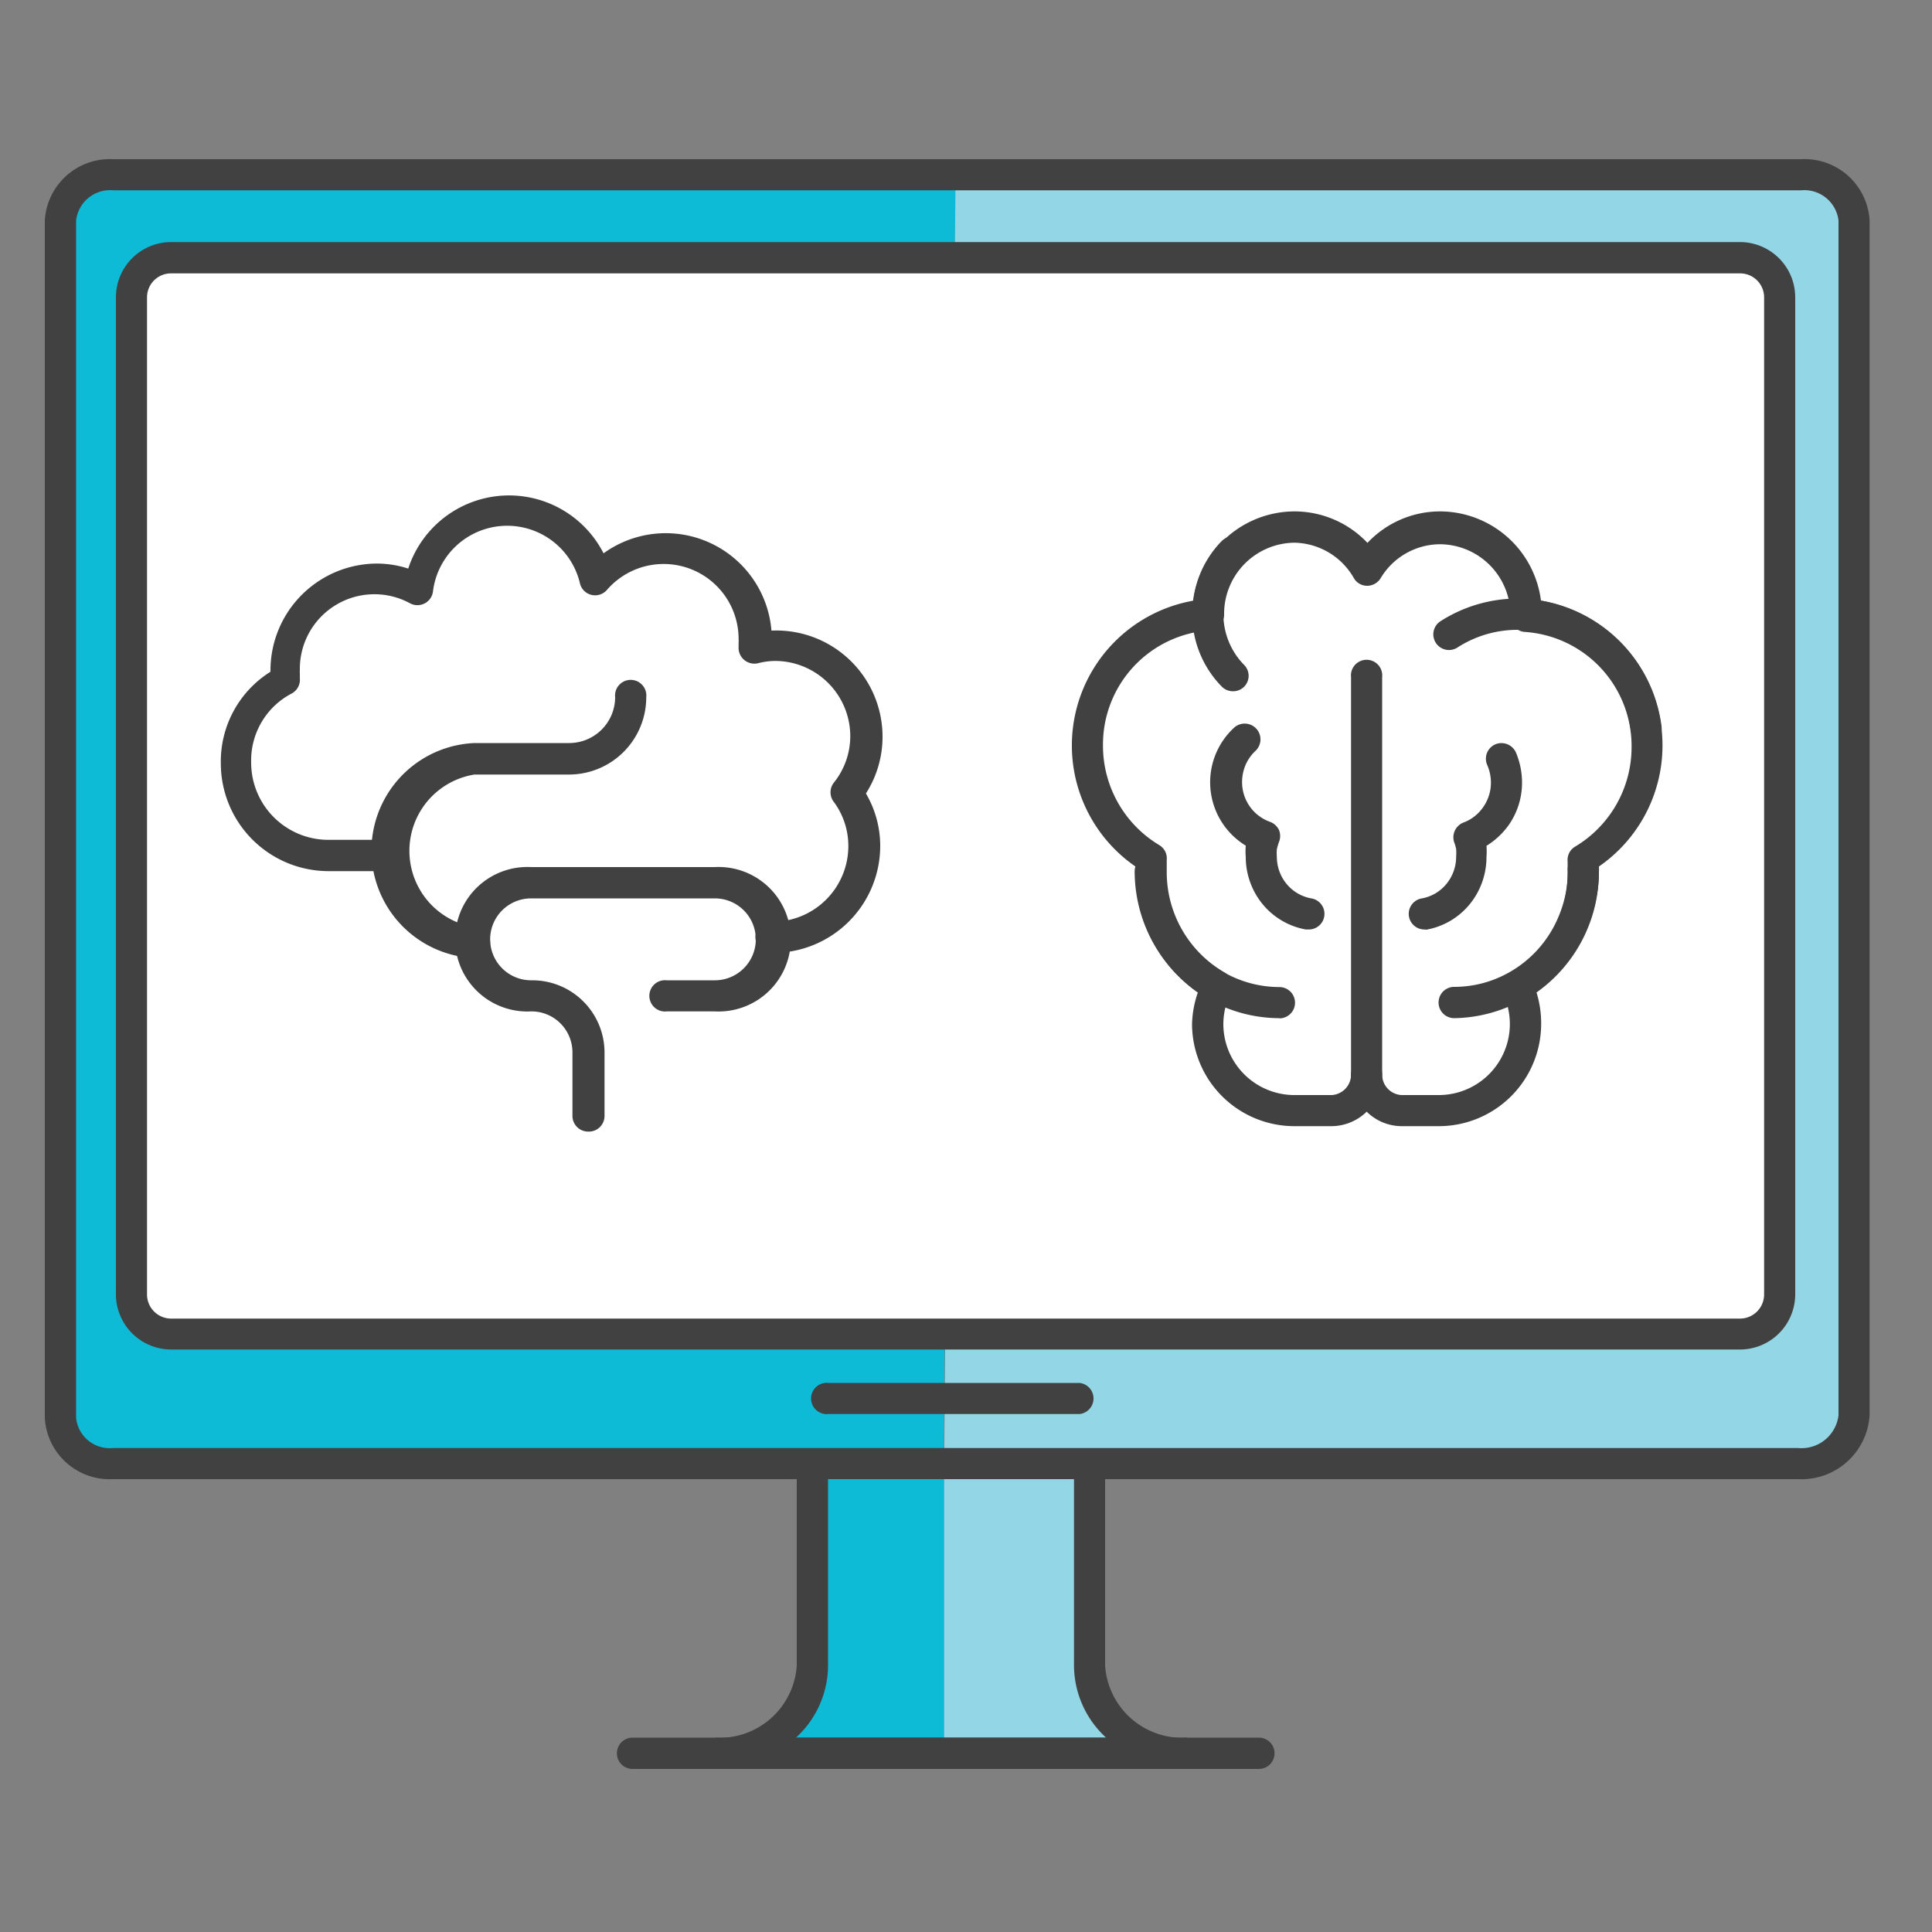 <svg xmlns="http://www.w3.org/2000/svg" id="aa23fea0-6dc3-4e73-92cf-8e9550e5d1d0" data-name="Layer 1" viewBox="0 0 100 100"><rect x="0" y="0" width="100" height="100" fill="#808080" stroke="none"/><defs><style>.e6d81694-01d2-4c2b-9469-1f8f00b04d58{fill:#0ebbd6;}.f4787c74-eefe-45d4-9bbb-446d37a5eebf{fill:#414142;}.bb27e7e9-e2c7-4f73-b78c-8429521e69ae{fill:#93d7e6;}.ac684c2a-6e22-42d6-b0d8-69cc7846fb12{fill:#fff;}</style></defs><path class="e6d81694-01d2-4c2b-9469-1f8f00b04d58" d="M48.87,75.72H42.05V86.21a4.8,4.8,0,0,1-5,4.54H48.87"></path><path class="f4787c74-eefe-45d4-9bbb-446d37a5eebf" d="M48.87,91.56H37V89.94a4,4,0,0,0,4.24-3.73V74.92h7.62v1.61h-6v9.68a5.09,5.09,0,0,1-1.66,3.73h7.67Z"></path><path class="bb27e7e9-e2c7-4f73-b78c-8429521e69ae" d="M48.87,90.75H61.44a4.8,4.8,0,0,1-5-4.54V75.72H48.87"></path><path class="f4787c74-eefe-45d4-9bbb-446d37a5eebf" d="M61.44,91.56H48.87V89.94h8.38a5.09,5.09,0,0,1-1.66-3.73V76.53H48.87V74.92H57.2V86.21a4,4,0,0,0,4.24,3.73Z"></path><path class="f4787c74-eefe-45d4-9bbb-446d37a5eebf" d="M65.16,91.56H32.74a.81.81,0,0,1,0-1.62H65.16a.81.81,0,0,1,0,1.62Z"></path><path class="e6d81694-01d2-4c2b-9469-1f8f00b04d58" d="M49.46,9.05H5.86a2.57,2.57,0,0,0-2.73,2.36v62a2.55,2.55,0,0,0,2.71,2.35h43"></path><path class="bb27e7e9-e2c7-4f73-b78c-8429521e69ae" d="M48.87,75.75h44.2a2.72,2.72,0,0,0,2.9-2.5V11.41a2.58,2.58,0,0,0-2.74-2.36H49.46"></path><path class="f4787c74-eefe-45d4-9bbb-446d37a5eebf" d="M93.07,76.56H5.84A3.36,3.36,0,0,1,2.32,73.4v-62A3.37,3.37,0,0,1,5.86,8.24H93.23a3.37,3.37,0,0,1,3.54,3.17V73.25A3.53,3.53,0,0,1,93.07,76.56ZM5.86,9.85a1.77,1.77,0,0,0-1.92,1.56v62a1.75,1.75,0,0,0,1.9,1.54H93.07a1.93,1.93,0,0,0,2.09-1.69V11.41a1.78,1.78,0,0,0-1.93-1.56Z"></path><rect class="ac684c2a-6e22-42d6-b0d8-69cc7846fb12" x="6.8" y="13.34" width="85.31" height="55.71" rx="2.05"></rect><path class="f4787c74-eefe-45d4-9bbb-446d37a5eebf" d="M90.06,69.85H8.85A2.86,2.86,0,0,1,6,67V15.39a2.86,2.86,0,0,1,2.86-2.86H90.06a2.86,2.86,0,0,1,2.86,2.86V67A2.86,2.86,0,0,1,90.06,69.85ZM8.85,14.15a1.24,1.24,0,0,0-1.24,1.24V67a1.25,1.25,0,0,0,1.24,1.25H90.06A1.25,1.25,0,0,0,91.31,67V15.39a1.24,1.24,0,0,0-1.25-1.24Z"></path><line class="ac684c2a-6e22-42d6-b0d8-69cc7846fb12" x1="42.87" y1="72.38" x2="55.88" y2="72.38"></line><path class="f4787c74-eefe-45d4-9bbb-446d37a5eebf" d="M55.88,73.19h-13a.81.81,0,1,1,0-1.61h13a.81.81,0,0,1,0,1.61Z"></path><path class="f4787c74-eefe-45d4-9bbb-446d37a5eebf" d="M30.44,58.57a.81.81,0,0,1-.81-.81V54.47a2.12,2.12,0,0,0-2.08-2.12h-.06a3.74,3.74,0,1,1,0-7.47H37a3.74,3.74,0,1,1,0,7.47H34.51a.81.81,0,1,1,0-1.61H37a2.12,2.12,0,1,0,0-4.24H27.49a2.12,2.12,0,0,0,0,4.24h.07a3.74,3.74,0,0,1,3.73,3.74v3.29A.81.81,0,0,1,30.44,58.57Z"></path><path class="f4787c74-eefe-45d4-9bbb-446d37a5eebf" d="M40,49.32a.81.81,0,1,1,0-1.61,3.92,3.92,0,0,0,3.91-3.92,3.82,3.82,0,0,0-.75-2.28.81.81,0,0,1,0-1,3.85,3.85,0,0,0,.85-2.4,3.9,3.9,0,0,0-3.89-3.9,3.71,3.71,0,0,0-.89.12.82.82,0,0,1-1-.86l0-.2a1.1,1.1,0,0,0,0-.18,3.88,3.88,0,0,0-6.82-2.55.81.81,0,0,1-.8.25.8.8,0,0,1-.59-.59,3.87,3.87,0,0,0-7.61.42.81.81,0,0,1-1.18.61,3.86,3.86,0,0,0-5.71,3.43,1.94,1.94,0,0,0,0,.24l0,.2a.81.81,0,0,1-.45.81A3.91,3.91,0,0,0,13,39.47a4,4,0,0,0,3.95,4h2.82a.81.81,0,0,1,0,1.62H17a5.58,5.58,0,0,1-5.57-5.57A5.48,5.48,0,0,1,14,34.77a.25.25,0,0,1,0-.08,5.53,5.53,0,0,1,5.52-5.52,5.26,5.26,0,0,1,1.61.26,5.49,5.49,0,0,1,10.11-.79,5.49,5.49,0,0,1,8.69,4,5.5,5.5,0,0,1,5.75,5.51,5.44,5.44,0,0,1-.86,2.92,5.36,5.36,0,0,1,.74,2.73A5.54,5.54,0,0,1,40,49.32Z"></path><path class="f4787c74-eefe-45d4-9bbb-446d37a5eebf" d="M24.56,49.59a5.57,5.57,0,0,1,0-11.13h4.91a2.38,2.38,0,0,0,2.37-2.37.81.81,0,1,1,1.61,0,4,4,0,0,1-4,4H24.56a4,4,0,0,0,0,7.9.81.81,0,1,1,0,1.62Z"></path><path class="f4787c74-eefe-45d4-9bbb-446d37a5eebf" d="M85.21,38.5a.8.8,0,0,1-.8-.7,5.94,5.94,0,0,0-5.84-5.2,5.73,5.73,0,0,0-3.14.92.81.81,0,0,1-.88-1.36,7.43,7.43,0,0,1,4-1.18A7.57,7.57,0,0,1,86,37.59a.79.79,0,0,1-.69.9Z"></path><path class="f4787c74-eefe-45d4-9bbb-446d37a5eebf" d="M66.22,52.7a7.43,7.43,0,0,1-2.91-.6,7.65,7.65,0,0,1-4.58-7,.81.81,0,0,1,1.62,0,6,6,0,0,0,.46,2.33,6,6,0,0,0,1.26,1.91,5.82,5.82,0,0,0,4.15,1.75.81.81,0,0,1,0,1.62Z"></path><path class="f4787c74-eefe-45d4-9bbb-446d37a5eebf" d="M75.27,52.7a.81.81,0,0,1,0-1.62,5.74,5.74,0,0,0,2.28-.47,5.91,5.91,0,0,0,3.13-3.19,6,6,0,0,0,.47-2.33.81.81,0,1,1,1.61,0A7.62,7.62,0,0,1,82.17,48a7.4,7.4,0,0,1-1.6,2.42,7.62,7.62,0,0,1-2.38,1.64A7.51,7.51,0,0,1,75.27,52.7Z"></path><path class="f4787c74-eefe-45d4-9bbb-446d37a5eebf" d="M63.82,35.78a.82.82,0,0,1-.58-.24,5.34,5.34,0,0,1-1.53-3.76,5.47,5.47,0,0,1,.41-2.08A5.3,5.3,0,0,1,63.24,28a.82.82,0,0,1,1.15,0,.81.81,0,0,1,0,1.14,3.73,3.73,0,0,0-.78,1.18,3.8,3.8,0,0,0,0,2.91,3.73,3.73,0,0,0,.78,1.18.8.8,0,0,1-.57,1.37Z"></path><path class="f4787c74-eefe-45d4-9bbb-446d37a5eebf" d="M74.51,58.29H72.58a2.58,2.58,0,0,1-1.84-.75,2.62,2.62,0,0,1-1.85.75H67A5.3,5.3,0,0,1,61.7,53,5.39,5.39,0,0,1,62,51.37a7.63,7.63,0,0,1-3.23-6.24v-.28a7.61,7.61,0,0,1,3-13.76A5.29,5.29,0,0,1,67,26.47a5.2,5.2,0,0,1,3.78,1.63,5.16,5.16,0,0,1,3.77-1.63,5.28,5.28,0,0,1,5.21,4.62,7.61,7.61,0,0,1,3,13.76c0,.1,0,.19,0,.28a7.65,7.65,0,0,1-3.23,6.24A5.38,5.38,0,0,1,79.77,53,5.3,5.3,0,0,1,74.51,58.29ZM70.74,54.8a.8.8,0,0,1,.8.81,1.06,1.06,0,0,0,1,1.07h1.93A3.68,3.68,0,0,0,78.15,53a3.82,3.82,0,0,0-.35-1.58.81.81,0,0,1,.34-1,6,6,0,0,0,3-5.21c0-.21,0-.41,0-.62a.8.8,0,0,1,.39-.77,6,6,0,0,0,2.92-5.16,5.92,5.92,0,0,0-5.51-5.95.8.8,0,0,1-.76-.81v-.05a3.67,3.67,0,0,0-3.64-3.68,3.6,3.6,0,0,0-3.08,1.76.82.82,0,0,1-.69.39h0a.79.79,0,0,1-.69-.39A3.62,3.62,0,0,0,67,28.09a3.68,3.68,0,0,0-3.64,3.71.82.82,0,0,1-.76.83,5.92,5.92,0,0,0-5.51,5.95A6,6,0,0,0,60,43.74a.8.8,0,0,1,.39.77c0,.21,0,.41,0,.62a6,6,0,0,0,3,5.21.81.81,0,0,1,.33,1A3.79,3.79,0,0,0,63.32,53,3.68,3.68,0,0,0,67,56.68h1.93a1.06,1.06,0,0,0,1-1.07A.81.81,0,0,1,70.74,54.8Z"></path><path class="f4787c74-eefe-45d4-9bbb-446d37a5eebf" d="M70.74,57.4a.81.81,0,0,1-.81-.81V35.05a.81.81,0,1,1,1.61,0V56.59A.81.81,0,0,1,70.74,57.4Z"></path><path class="f4787c74-eefe-45d4-9bbb-446d37a5eebf" d="M67.74,48.11l-.15,0a3.75,3.75,0,0,1-2.22-1.29,3.85,3.85,0,0,1-.89-2.46,3.7,3.7,0,0,1,0-.59,3.84,3.84,0,0,1-.63-6.08A.81.81,0,1,1,65,38.85a2.18,2.18,0,0,0-.52.72,2.3,2.3,0,0,0-.19.9,2.18,2.18,0,0,0,1.45,2.07.83.83,0,0,1,.46.42.83.83,0,0,1,0,.62,2.72,2.72,0,0,0-.11.38,2.38,2.38,0,0,0,0,.39,2.2,2.2,0,0,0,.51,1.41,2.15,2.15,0,0,0,1.27.74.81.81,0,0,1-.14,1.61Z"></path><path class="f4787c74-eefe-45d4-9bbb-446d37a5eebf" d="M73.74,48.11a.81.81,0,0,1-.14-1.61,2.13,2.13,0,0,0,1.26-.74,2.21,2.21,0,0,0,.51-1.42,2.56,2.56,0,0,0,0-.39,2.38,2.38,0,0,0-.11-.38.82.82,0,0,1,.5-1,2.14,2.14,0,0,0,1-.78,2.2,2.2,0,0,0,.41-1.29,2.3,2.3,0,0,0-.19-.9.81.81,0,0,1,.41-1.07.82.82,0,0,1,1.07.41,4,4,0,0,1,.32,1.56,3.82,3.82,0,0,1-.7,2.22,4,4,0,0,1-1.14,1.06,3.68,3.68,0,0,1,0,.58,3.86,3.86,0,0,1-.89,2.47,3.75,3.75,0,0,1-2.22,1.29Z"></path></svg>